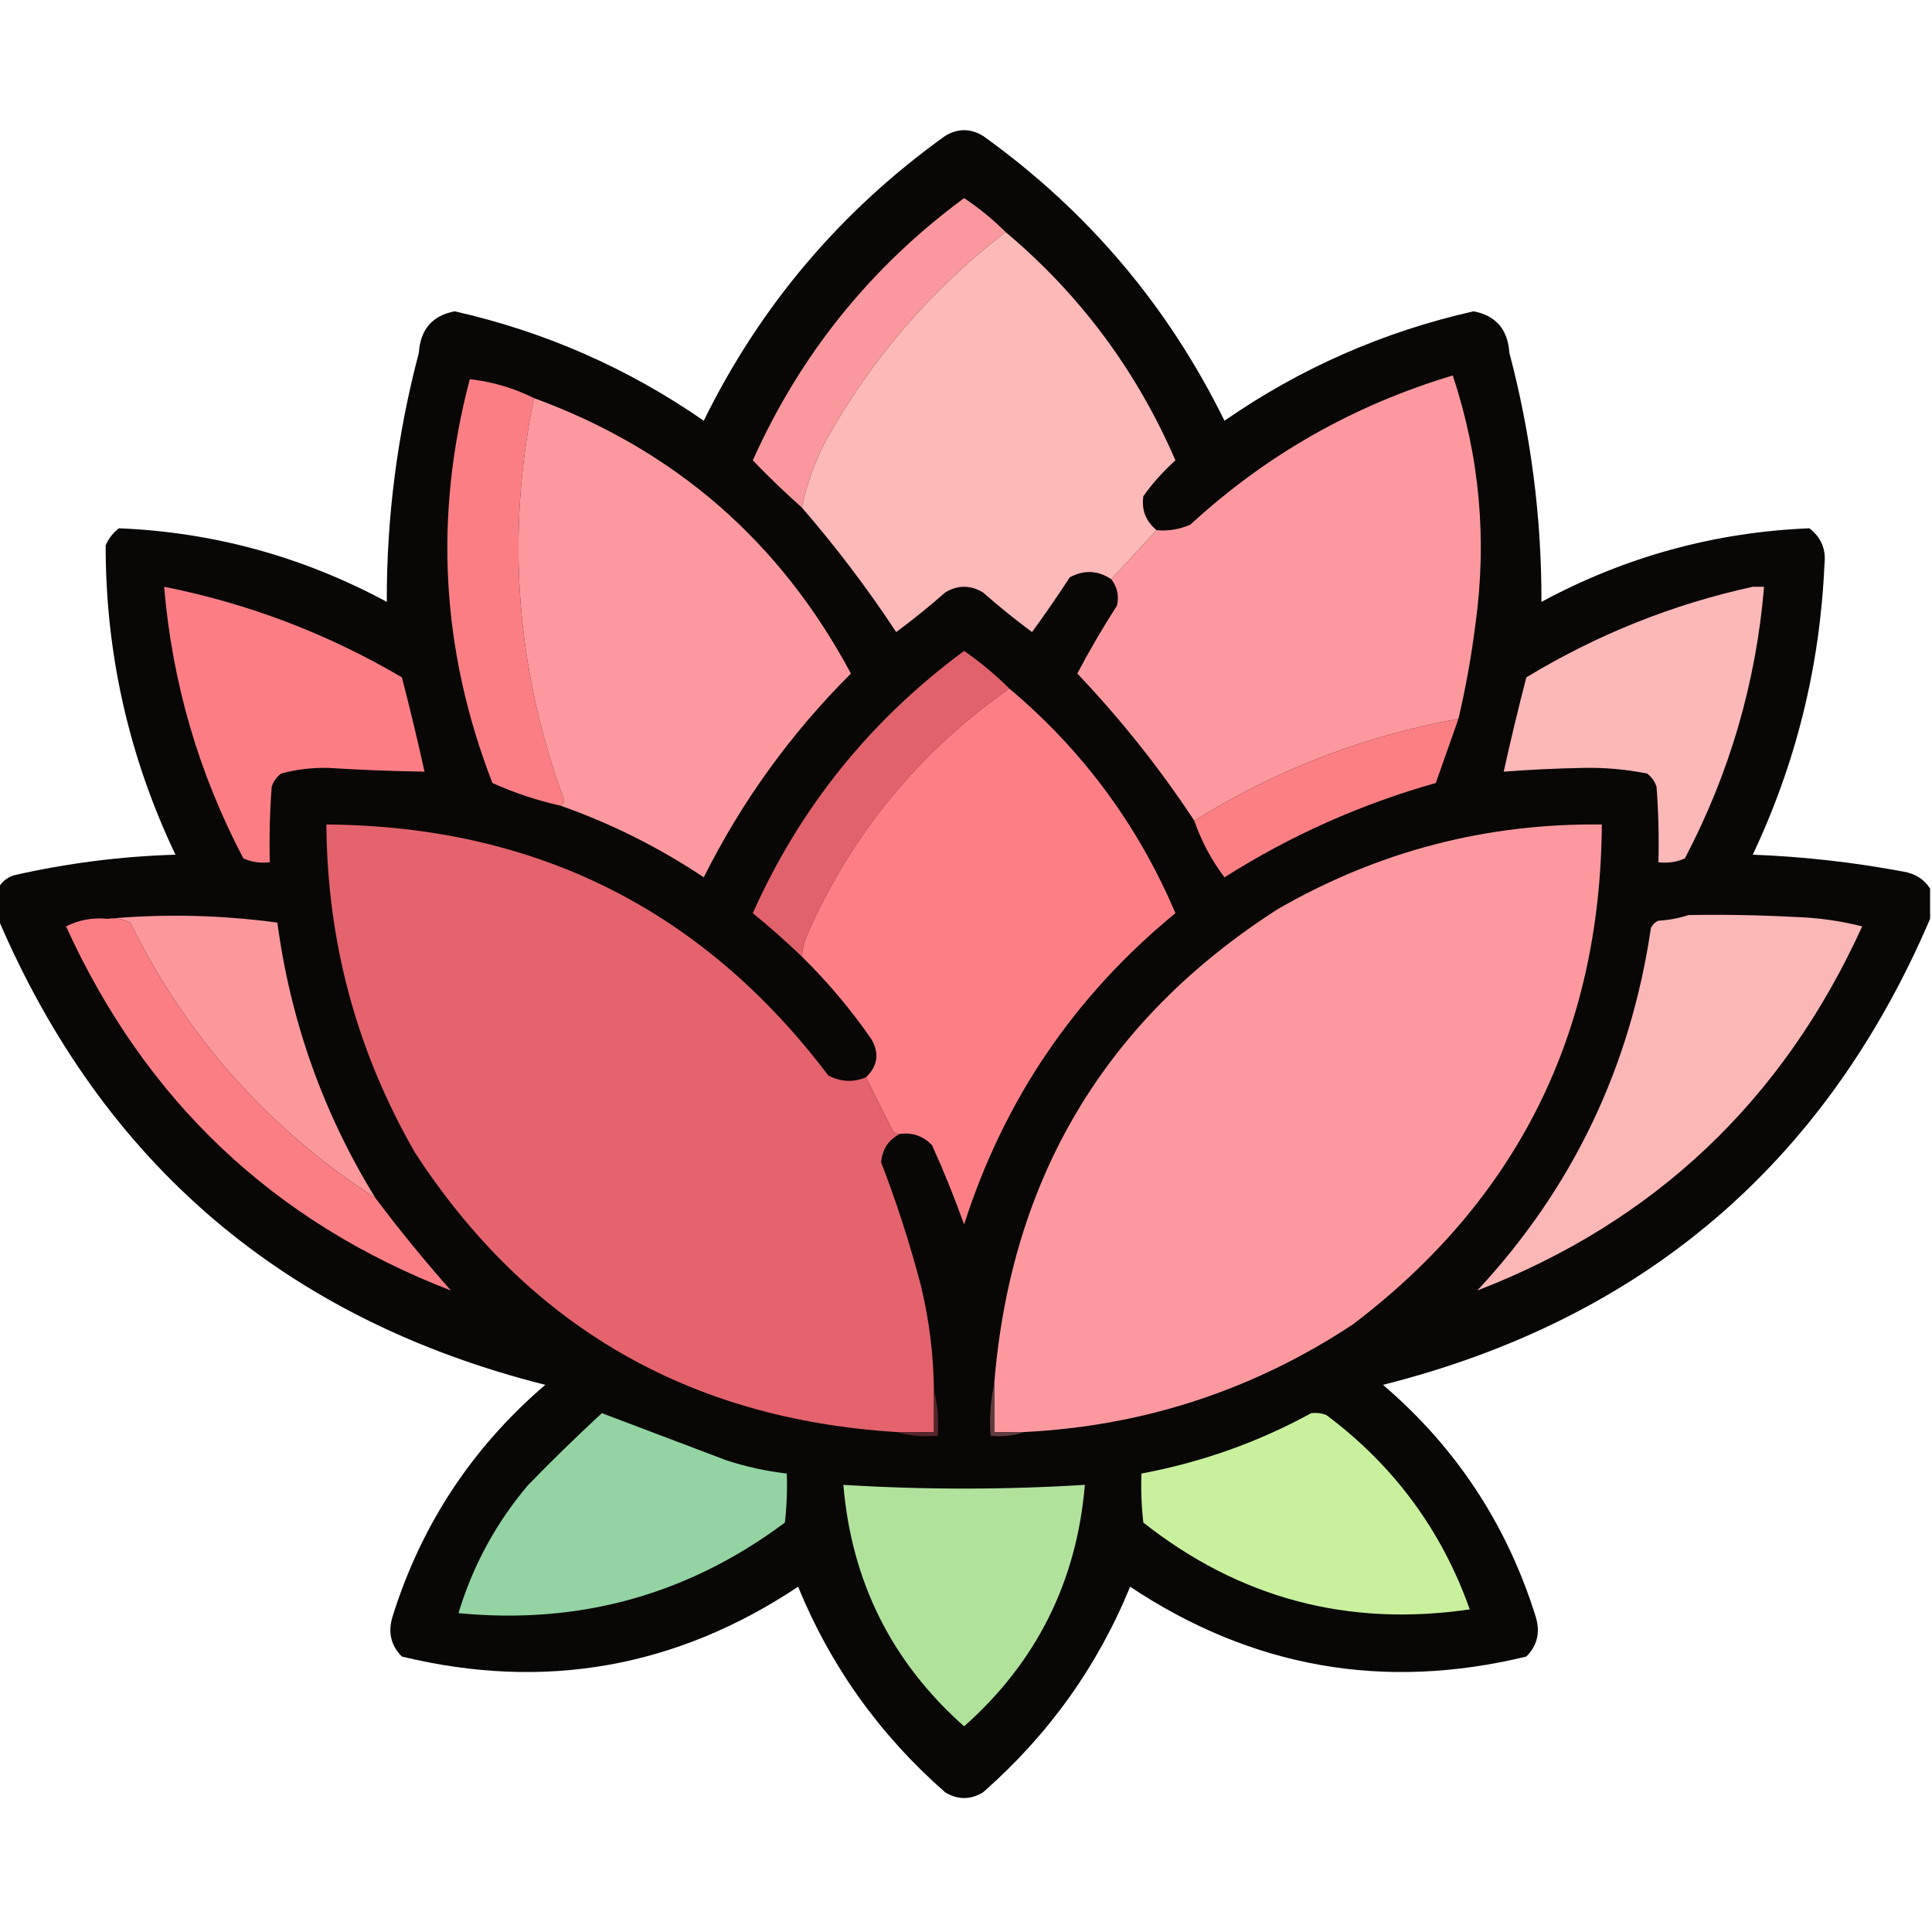 <?xml version="1.0" encoding="UTF-8"?>
<!DOCTYPE svg PUBLIC "-//W3C//DTD SVG 1.1//EN" "http://www.w3.org/Graphics/SVG/1.1/DTD/svg11.dtd">
<svg xmlns="http://www.w3.org/2000/svg" version="1.1" width="512px" height="512px" style="shape-rendering:geometricPrecision; text-rendering:geometricPrecision; image-rendering:optimizeQuality; fill-rule:evenodd; clip-rule:evenodd" xmlns:xlink="http://www.w3.org/1999/xlink">
<g><path style="opacity:0.976" fill="#030201" d="M 511.5,235.5 C 511.5,238.167 511.5,240.833 511.5,243.5C 483.67,308.48 435.337,349.646 366.5,367C 385.861,383.533 399.361,404.033 407,428.5C 408.227,432.591 407.394,436.091 404.5,439C 366.784,448.159 331.784,441.992 299.5,420.5C 290.829,441.643 277.829,459.809 260.5,475C 257.167,477 253.833,477 250.5,475C 233.171,459.809 220.171,441.643 211.5,420.5C 179.216,441.992 144.216,448.159 106.5,439C 103.606,436.091 102.773,432.591 104,428.5C 111.611,404.108 125.111,383.608 144.5,367C 75.663,349.646 27.33,308.48 -0.5,243.5C -0.5,240.833 -0.5,238.167 -0.5,235.5C 0.316,233.856 1.65,232.69 3.5,232C 17.651,228.773 31.984,226.939 46.5,226.5C 34.144,200.551 27.977,173.218 28,144.5C 28.785,142.714 29.951,141.214 31.5,140C 56.608,141.028 80.275,147.528 102.5,159.5C 102.45,137.119 105.283,115.119 111,93.5C 111.41,87.294 114.577,83.628 120.5,82.5C 144.434,87.917 166.434,97.583 186.5,111.5C 201.501,80.996 222.834,55.83 250.5,36C 253.833,34 257.167,34 260.5,36C 288.166,55.83 309.499,80.996 324.5,111.5C 344.566,97.583 366.566,87.917 390.5,82.5C 396.423,83.628 399.59,87.294 400,93.5C 405.717,115.119 408.55,137.119 408.5,159.5C 430.725,147.528 454.392,141.028 479.5,140C 482.616,142.4 483.949,145.567 483.5,149.5C 482.342,176.465 476.009,202.132 464.5,226.5C 477.944,227.014 491.277,228.514 504.5,231C 507.585,231.53 509.918,233.03 511.5,235.5 Z"/></g>
<g><path style="opacity:1" fill="#fb989d" d="M 266.5,61.5 C 246.911,76.589 231.078,94.922 219,116.5C 215.967,122.223 213.801,128.223 212.5,134.5C 208.036,130.537 203.702,126.37 199.5,122C 212.091,93.912 230.758,70.745 255.5,52.5C 259.501,55.175 263.168,58.175 266.5,61.5 Z"/></g>
<g><path style="opacity:1" fill="#fdb8b8" d="M 266.5,61.5 C 286.225,78.072 301.225,98.238 311.5,122C 308.296,124.869 305.463,128.035 303,131.5C 302.481,135.132 303.647,138.132 306.5,140.5C 302.472,144.859 298.472,149.193 294.5,153.5C 290.948,151.132 287.281,150.965 283.5,153C 280.277,157.958 276.944,162.791 273.5,167.5C 269.022,164.19 264.689,160.69 260.5,157C 257.167,155 253.833,155 250.5,157C 246.311,160.69 241.978,164.19 237.5,167.5C 229.898,155.97 221.564,144.97 212.5,134.5C 213.801,128.223 215.967,122.223 219,116.5C 231.078,94.922 246.911,76.589 266.5,61.5 Z"/></g>
<g><path style="opacity:1" fill="#fb7e84" d="M 141.5,105.5 C 134.081,141.774 136.748,177.274 149.5,212C 149.43,212.765 149.097,213.265 148.5,213.5C 142.287,212.114 136.287,210.114 130.5,207.5C 116.91,172.482 114.91,136.815 124.5,100.5C 130.474,101.158 136.141,102.825 141.5,105.5 Z"/></g>
<g><path style="opacity:1" fill="#fd999e" d="M 386.5,190.5 C 361.408,195.05 338.075,204.05 316.5,217.5C 307.389,203.659 297.056,190.659 285.5,178.5C 288.748,172.336 292.248,166.336 296,160.5C 296.609,157.935 296.109,155.601 294.5,153.5C 298.472,149.193 302.472,144.859 306.5,140.5C 309.649,140.789 312.649,140.289 315.5,139C 335.537,120.558 358.704,107.391 385,99.5C 392.124,120.965 394.124,142.965 391,165.5C 389.929,173.926 388.429,182.259 386.5,190.5 Z"/></g>
<g><path style="opacity:1" fill="#fd999e" d="M 141.5,105.5 C 178.769,119.139 206.769,143.473 225.5,178.5C 209.548,194.417 196.548,212.417 186.5,232.5C 174.578,224.539 161.911,218.206 148.5,213.5C 149.097,213.265 149.43,212.765 149.5,212C 136.748,177.274 134.081,141.774 141.5,105.5 Z"/></g>
<g><path style="opacity:1" fill="#fc7e84" d="M 43.5,155.5 C 65.854,159.951 86.854,167.951 106.5,179.5C 108.66,187.806 110.66,196.14 112.5,204.5C 103.994,204.366 95.494,204.033 87,203.5C 82.719,203.399 78.552,203.899 74.5,205C 73.299,205.903 72.465,207.069 72,208.5C 71.5,215.158 71.334,221.825 71.5,228.5C 69.076,228.808 66.743,228.474 64.5,227.5C 52.637,204.911 45.637,180.911 43.5,155.5 Z"/></g>
<g><path style="opacity:1" fill="#fcb7b7" d="M 464.5,155.5 C 465.5,155.5 466.5,155.5 467.5,155.5C 465.364,180.908 458.364,204.908 446.5,227.5C 444.257,228.474 441.924,228.808 439.5,228.5C 439.666,221.825 439.5,215.158 439,208.5C 438.535,207.069 437.701,205.903 436.5,205C 430.939,203.879 425.273,203.379 419.5,203.5C 412.483,203.634 405.483,203.967 398.5,204.5C 400.34,196.14 402.34,187.806 404.5,179.5C 423.278,168.137 443.278,160.137 464.5,155.5 Z"/></g>
<g><path style="opacity:1" fill="#e2626c" d="M 267.5,182.5 C 243.691,199.152 225.858,220.819 214,247.5C 213.187,249.436 212.687,251.436 212.5,253.5C 208.335,249.503 204.002,245.67 199.5,242C 212.03,213.962 230.697,190.795 255.5,172.5C 259.836,175.509 263.836,178.843 267.5,182.5 Z"/></g>
<g><path style="opacity:1" fill="#fd7f85" d="M 267.5,182.5 C 286.913,198.828 301.58,218.661 311.5,242C 284.755,263.93 266.089,291.43 255.5,324.5C 252.962,317.385 250.128,310.385 247,303.5C 244.695,301.07 241.862,300.07 238.5,300.5C 237.624,300.631 236.957,300.298 236.5,299.5C 234.108,294.8 231.775,290.133 229.5,285.5C 232.575,282.539 233.075,279.206 231,275.5C 225.539,267.58 219.372,260.247 212.5,253.5C 212.687,251.436 213.187,249.436 214,247.5C 225.858,220.819 243.691,199.152 267.5,182.5 Z"/></g>
<g><path style="opacity:1" fill="#fc7f84" d="M 386.5,190.5 C 384.509,196.138 382.509,201.805 380.5,207.5C 360.58,213.129 341.913,221.462 324.5,232.5C 321.061,227.957 318.394,222.957 316.5,217.5C 338.075,204.05 361.408,195.05 386.5,190.5 Z"/></g>
<g><path style="opacity:1" fill="#e4636d" d="M 229.5,285.5 C 231.775,290.133 234.108,294.8 236.5,299.5C 236.957,300.298 237.624,300.631 238.5,300.5C 235.498,302.02 233.831,304.52 233.5,308C 237.597,318.623 241.097,329.457 244,340.5C 246.243,349.702 247.41,359.036 247.5,368.5C 247.5,372.167 247.5,375.833 247.5,379.5C 244.167,379.5 240.833,379.5 237.5,379.5C 182.379,376.04 139.879,351.373 110,305.5C 94.527,278.61 86.693,249.61 86.5,218.5C 141.96,218.896 186.293,241.063 219.5,285C 222.79,286.735 226.123,286.901 229.5,285.5 Z"/></g>
<g><path style="opacity:1" fill="#fd999e" d="M 271.5,379.5 C 268.833,379.5 266.167,379.5 263.5,379.5C 263.5,375.167 263.5,370.833 263.5,366.5C 267.916,312.14 292.916,270.306 338.5,241C 365.091,225.638 393.757,218.138 424.5,218.5C 424.128,273.744 402.128,317.91 358.5,351C 332.132,368.4 303.132,377.9 271.5,379.5 Z"/></g>
<g><path style="opacity:1" fill="#fc989c" d="M 28.5,243.5 C 43.384,242.129 58.384,242.462 73.5,244.5C 77.021,270.733 85.687,295.066 99.5,317.5C 71.12,299.121 49.453,274.788 34.5,244.5C 32.604,243.534 30.604,243.201 28.5,243.5 Z"/></g>
<g><path style="opacity:1" fill="#fbb6b6" d="M 447.5,242.5 C 456.839,242.334 466.173,242.5 475.5,243C 481.607,243.175 487.607,244.008 493.5,245.5C 472.498,291.675 438.498,323.842 391.5,342C 416.717,314.895 432.05,282.895 437.5,246C 437.905,245.055 438.572,244.388 439.5,244C 442.365,243.817 445.031,243.317 447.5,242.5 Z"/></g>
<g><path style="opacity:1" fill="#fb7e84" d="M 28.5,243.5 C 30.604,243.201 32.604,243.534 34.5,244.5C 49.453,274.788 71.12,299.121 99.5,317.5C 105.789,325.872 112.456,334.039 119.5,342C 72.527,323.868 38.527,291.701 17.5,245.5C 20.94,243.777 24.607,243.11 28.5,243.5 Z"/></g>
<g><path style="opacity:1" fill="#93d4a2" d="M 159.5,374.5 C 170.453,378.637 181.453,382.804 192.5,387C 197.726,388.704 203.059,389.87 208.5,390.5C 208.666,394.846 208.499,399.179 208,403.5C 182.396,422.613 153.562,430.613 121.5,427.5C 125.313,414.873 131.48,403.539 140,393.5C 146.395,386.937 152.895,380.603 159.5,374.5 Z"/></g>
<g><path style="opacity:1" fill="#c9f19d" d="M 347.5,374.5 C 348.873,374.343 350.207,374.51 351.5,375C 369.401,388.388 382.068,405.554 389.5,426.5C 357.279,431.238 328.446,423.571 303,403.5C 302.501,399.179 302.334,394.846 302.5,390.5C 318.44,387.522 333.44,382.189 347.5,374.5 Z"/></g>
<g><path style="opacity:1" fill="#562529" d="M 247.5,368.5 C 248.483,372.298 248.817,376.298 248.5,380.5C 244.629,380.815 240.962,380.482 237.5,379.5C 240.833,379.5 244.167,379.5 247.5,379.5C 247.5,375.833 247.5,372.167 247.5,368.5 Z"/></g>
<g><path style="opacity:1" fill="#603a3c" d="M 263.5,366.5 C 263.5,370.833 263.5,375.167 263.5,379.5C 266.167,379.5 268.833,379.5 271.5,379.5C 268.713,380.477 265.713,380.81 262.5,380.5C 262.181,375.637 262.514,370.97 263.5,366.5 Z"/></g>
<g><path style="opacity:1" fill="#b0e29c" d="M 223.5,393.5 C 244.829,394.821 266.163,394.821 287.5,393.5C 285.344,419.146 274.677,440.479 255.5,457.5C 236.326,440.486 225.659,419.152 223.5,393.5 Z"/></g>
</svg>
